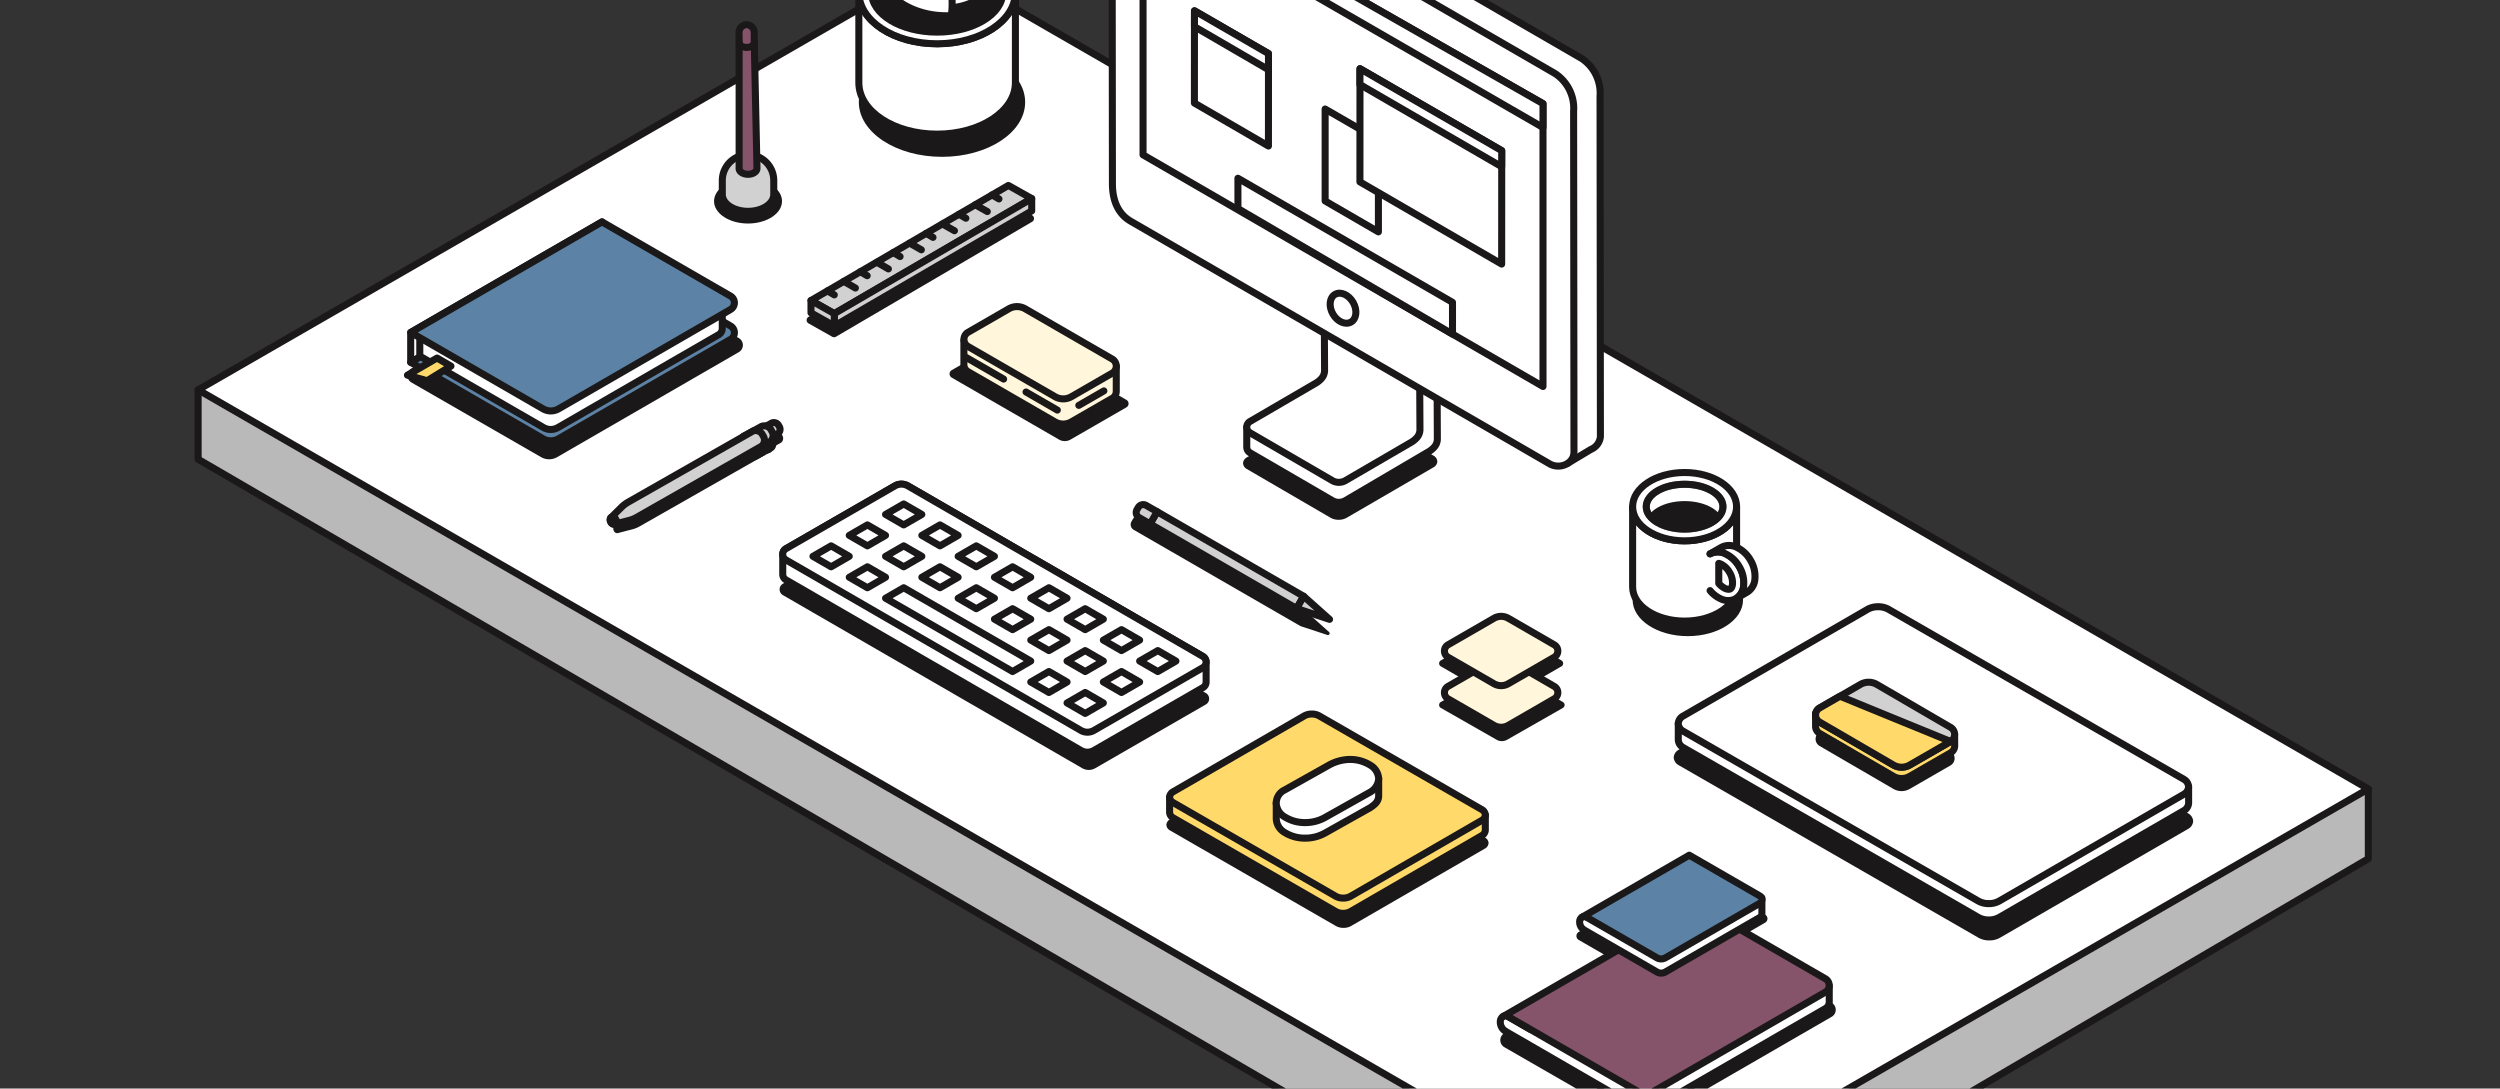 <svg xmlns="http://www.w3.org/2000/svg" xmlns:xlink="http://www.w3.org/1999/xlink" width="354.854" height="154.509" viewBox="0 0 354.854 154.509">
  <rect x="0" y="0" width="354.854" height="154.509" fill="#333333" stroke="none"/>
  <defs>
    <clipPath id="clip-path">
      <rect id="Rectangle_1702" data-name="Rectangle 1702" width="354.854" height="154.509" transform="translate(10.5 2357.289)" fill="#efefef"/>
    </clipPath>
    <clipPath id="clip-path-2">
      <ellipse id="Ellipse_168" data-name="Ellipse 168" cx="5.445" cy="3.181" rx="5.445" ry="3.181" fill="#fff" stroke="rgba(112,112,112,0)" stroke-linecap="round" stroke-linejoin="round" stroke-width="1"/>
    </clipPath>
  </defs>
  <g id="Mask_Group_123" data-name="Mask Group 123" transform="translate(-10.5 -2357.289)" clip-path="url(#clip-path)">
    <g id="Group_8723" data-name="Group 8723" transform="translate(-171.532 130.891)">
      <g id="Group_8722" data-name="Group 8722" transform="translate(210.154 2199.984)">
        <g id="Group_8721" data-name="Group 8721" transform="translate(0 0)">
          <path id="Path_10055" data-name="Path 10055" d="M-713.714,2447.378v92.751c0,1.6-1.969,2.89-4.4,2.89s-4.4-1.294-4.4-2.89v-92.751Z" transform="translate(828.164 -2413.391)" fill="#fff" stroke="#1a1818" stroke-linecap="round" stroke-linejoin="round" stroke-width="1"/>
          <path id="Path_10056" data-name="Path 10056" d="M-788.105,2672.983v9.852l-104.935,61.558-203.105-118.257v-9.851" transform="translate(1096.146 -2534.535)" fill="#b9b9b9" stroke="#1a1818" stroke-linecap="round" stroke-linejoin="round" stroke-width="1"/>
          <path id="Path_10057" data-name="Path 10057" d="M-991.211,2402.408l203.105,117.125-104.935,60.479-203.105-117.125Z" transform="translate(1096.146 -2381.137)" fill="#fff" stroke="#1a1818" stroke-linecap="round" stroke-linejoin="round" stroke-width="1"/>
          <line id="Line_418" data-name="Line 418" y2="9.85" transform="translate(203.105 198.875)" fill="#fff" stroke="#1a1818" stroke-linecap="round" stroke-linejoin="round" stroke-width="1"/>
          <path id="Path_10058" data-name="Path 10058" d="M-282.406,2765.827a1.334,1.334,0,0,1,.682,1.082,1.334,1.334,0,0,1-.682,1.083l-26.618,15.4a3.033,3.033,0,0,1-1.646.448,3.034,3.034,0,0,1-1.647-.448l-42.459-24.438a1.333,1.333,0,0,1-.682-1.082,1.335,1.335,0,0,1,.682-1.082l26.618-15.4a3.028,3.028,0,0,1,1.646-.448,3.029,3.029,0,0,1,1.646.448Z" transform="translate(564.905 -2623.942)" fill="#1a1818" stroke="rgba(112,112,112,0)" stroke-width="1"/>
          <path id="Path_10059" data-name="Path 10059" d="M-280.728,2778.5v2.318a1.305,1.305,0,0,1-.668,1.06l-26.081,15.087a2.972,2.972,0,0,1-1.613.439,2.972,2.972,0,0,1-1.613-.439l-41.793-24.054a1.309,1.309,0,0,1-.669-1.061v-2.318l9.482-5.629,62.955,14.6" transform="translate(563.261 -2640.408)" fill="#fff" stroke="#1a1818" stroke-linecap="round" stroke-linejoin="round" stroke-width="1"/>
          <path id="Path_10060" data-name="Path 10060" d="M-281.4,2749.645a1.307,1.307,0,0,1,.668,1.061,1.306,1.306,0,0,1-.668,1.06l-26.081,15.087a2.97,2.97,0,0,1-1.613.44,2.97,2.97,0,0,1-1.613-.44L-352.5,2742.8a1.307,1.307,0,0,1-.669-1.06,1.308,1.308,0,0,1,.669-1.061l26.081-15.086a2.97,2.97,0,0,1,1.613-.439,2.97,2.97,0,0,1,1.613.439Z" transform="translate(563.261 -2612.618)" fill="#fff" stroke="#1a1818" stroke-linecap="round" stroke-linejoin="round" stroke-width="1"/>
          <path id="Path_10061" data-name="Path 10061" d="M-387.974,2857.945l10.47,6.029a.655.655,0,0,1,0,1.135l-14.681,8.486a1.311,1.311,0,0,1-1.31,0l-10.47-6.029a.655.655,0,0,1,0-1.135l14.681-8.486A1.312,1.312,0,0,1-387.974,2857.945Z" transform="translate(599.931 -2707.734)" fill="#1a1818" stroke="rgba(112,112,112,0)" stroke-width="1"/>
          <path id="Path_10062" data-name="Path 10062" d="M-413.854,2885.727l18.384,10.586a1.15,1.15,0,0,1,0,1.992l-25.778,14.9a2.3,2.3,0,0,1-2.3,0l-18.384-10.586a1.151,1.151,0,0,1,0-1.992l25.778-14.9A2.3,2.3,0,0,1-413.854,2885.727Z" transform="translate(627.34 -2727.565)" fill="#1a1818" stroke="rgba(112,112,112,0)" stroke-width="1"/>
          <path id="Path_10063" data-name="Path 10063" d="M-438.2,2921.667l-1.647-.951-1.647-.951a.562.562,0,0,0-.329-.057.826.826,0,0,0-.308.108.826.826,0,0,0-.383.652,1.539,1.539,0,0,0,.215.917,1.407,1.407,0,0,0,.378.417,4.093,4.093,0,0,0,.428.272l.1.058-.1-.058,1.647.951,1.647.951h0l6.465,3.743,8.756,5.065a2.2,2.2,0,0,0,1.1.3,2.2,2.2,0,0,0,1.1-.3l12.2-7.05,12.2-7.05a1.091,1.091,0,0,0,.551-.955v-2.269Z" transform="translate(627.351 -2749.112)" fill="#fff" stroke="#1a1818" stroke-linecap="round" stroke-linejoin="round" stroke-width="1"/>
          <path id="Path_10064" data-name="Path 10064" d="M-440.375,2890.554l18.382,10.611a2.205,2.205,0,0,0,2.2,0l24.4-14.1a1.1,1.1,0,0,0,0-1.908l-18.239-10.529-27.515,15.9a.819.819,0,0,1,.308-.108.566.566,0,0,1,.329.057Z" transform="translate(626.361 -2719.825)" fill="#85536a" stroke="#1a1818" stroke-linecap="round" stroke-linejoin="round" stroke-width="1"/>
          <path id="Path_10065" data-name="Path 10065" d="M-401.79,2874.012a.485.485,0,0,0-.286-.05.71.71,0,0,0-.267.094.715.715,0,0,0-.333.566,1.335,1.335,0,0,0,.186.8,1.249,1.249,0,0,0,.328.363,3.541,3.541,0,0,0,.372.235l.088.051-.088-.051,1.43.825,1.43.825,2.874,1.652,4.344,2.51a1.21,1.21,0,0,0,.6.162,1.21,1.21,0,0,0,.6-.162l6.7-3.869,6.7-3.869a.6.6,0,0,0,.3-.524v-2.244Z" transform="translate(598.776 -2717.454)" fill="#fff" stroke="#1a1818" stroke-linecap="round" stroke-linejoin="round" stroke-width="1"/>
          <path id="Path_10066" data-name="Path 10066" d="M-390.854,2864.437a1.21,1.21,0,0,0,1.21,0l13.391-7.739a.6.6,0,0,0,0-1.047l-10.01-5.778-15.221,8.8a.7.7,0,0,1,.268-.094.493.493,0,0,1,.286.05Z" transform="translate(597.916 -2702.071)" fill="#5c82a5" stroke="#1a1818" stroke-linecap="round" stroke-linejoin="round" stroke-width="1"/>
          <path id="Path_10067" data-name="Path 10067" d="M-883.533,3001.434" transform="translate(943.654 -2810.775)" fill="#fff" stroke="#1a1818" stroke-linecap="round" stroke-linejoin="round" stroke-width="1"/>
          <g id="Group_8653" data-name="Group 8653" transform="translate(82.537 0)">
            <g id="Group_8642" data-name="Group 8642" transform="translate(0 95.133)">
              <path id="Path_10068" data-name="Path 10068" d="M-786.234,2680.988l42.478,24.561a.935.935,0,0,1,0,1.619l-15.692,9.044a1.87,1.87,0,0,1-1.869,0l-42.478-24.562a.934.934,0,0,1,0-1.618l15.692-9.045A1.87,1.87,0,0,1-786.234,2680.988Z" transform="translate(804.261 -2675.896)" fill="#1a1818" stroke="rgba(112,112,112,0)" stroke-width="1"/>
              <path id="Path_10069" data-name="Path 10069" d="M-802.679,2676.408a.912.912,0,0,0,.46.8l41.865,24.207a1.84,1.84,0,0,0,.921.247,1.841,1.841,0,0,0,.921-.247l15.465-8.914a.912.912,0,0,0,.46-.8v-2.835a.913.913,0,0,0-.46-.8l-20.933-12.1-20.933-12.1a1.848,1.848,0,0,0-.921-.247,1.844,1.844,0,0,0-.921.247l-7.732,4.457-7.733,4.457a.912.912,0,0,0-.46.8Z" transform="translate(803.126 -2663.615)" fill="#fff" stroke="#1a1818" stroke-linecap="round" stroke-linejoin="round" stroke-width="1"/>
              <path id="Path_10070" data-name="Path 10070" d="M-784.938,2663.863l41.865,24.206a.921.921,0,0,1,0,1.594l-15.465,8.915a1.843,1.843,0,0,1-1.842,0l-41.865-24.207a.921.921,0,0,1,0-1.594l15.465-8.915A1.841,1.841,0,0,1-784.938,2663.863Z" transform="translate(803.146 -2663.615)" fill="#fff" stroke="#1a1818" stroke-linecap="round" stroke-linejoin="round" stroke-width="1"/>
              <g id="Group_8641" data-name="Group 8641" transform="translate(4.731 2.816)">
                <g id="Group_8620" data-name="Group 8620" transform="translate(46.372 20.811)">
                  <path id="Path_10071" data-name="Path 10071" d="M-623.539,2748.655l2.576,1.488,2.576-1.488v0l-2.576-1.488-2.576,1.488Z" transform="translate(623.539 -2747.169)" fill="#fff" stroke="#1a1818" stroke-linecap="round" stroke-linejoin="round" stroke-width="1"/>
                </g>
                <g id="Group_8621" data-name="Group 8621" transform="translate(41.22 23.784)">
                  <path id="Path_10072" data-name="Path 10072" d="M-641.76,2759.168l2.576,1.488,2.576-1.488v0l-2.576-1.488-2.576,1.488Z" transform="translate(641.76 -2757.682)" fill="#fff" stroke="#1a1818" stroke-linecap="round" stroke-linejoin="round" stroke-width="1"/>
                </g>
                <g id="Group_8622" data-name="Group 8622" transform="translate(36.067 26.756)">
                  <path id="Path_10073" data-name="Path 10073" d="M-659.981,2769.682l2.576,1.488,2.576-1.488v0l-2.576-1.488-2.576,1.488Z" transform="translate(659.981 -2768.196)" fill="#fff" stroke="#1a1818" stroke-linecap="round" stroke-linejoin="round" stroke-width="1"/>
                </g>
                <g id="Group_8623" data-name="Group 8623" transform="translate(41.22 17.838)">
                  <path id="Path_10074" data-name="Path 10074" d="M-641.76,2738.141l2.576,1.487,2.576-1.487v0l-2.576-1.488-2.576,1.488Z" transform="translate(641.76 -2736.655)" fill="#fff" stroke="#1a1818" stroke-linecap="round" stroke-linejoin="round" stroke-width="1"/>
                </g>
                <g id="Group_8624" data-name="Group 8624" transform="translate(36.067 20.811)">
                  <path id="Path_10075" data-name="Path 10075" d="M-659.981,2748.655l2.576,1.488,2.576-1.488v0l-2.576-1.488-2.576,1.488Z" transform="translate(659.981 -2747.169)" fill="#fff" stroke="#1a1818" stroke-linecap="round" stroke-linejoin="round" stroke-width="1"/>
                </g>
                <g id="Group_8625" data-name="Group 8625" transform="translate(30.915 23.784)">
                  <path id="Path_10076" data-name="Path 10076" d="M-678.2,2759.168l2.576,1.488,2.576-1.488v0l-2.576-1.488-2.576,1.488Z" transform="translate(678.202 -2757.682)" fill="#fff" stroke="#1a1818" stroke-linecap="round" stroke-linejoin="round" stroke-width="1"/>
                </g>
                <g id="Group_8626" data-name="Group 8626" transform="translate(36.067 14.865)">
                  <path id="Path_10077" data-name="Path 10077" d="M-659.981,2727.628l2.576,1.488,2.576-1.488v0l-2.576-1.487-2.576,1.487Z" transform="translate(659.981 -2726.142)" fill="#fff" stroke="#1a1818" stroke-linecap="round" stroke-linejoin="round" stroke-width="1"/>
                </g>
                <g id="Group_8627" data-name="Group 8627" transform="translate(30.915 17.838)">
                  <path id="Path_10078" data-name="Path 10078" d="M-678.2,2738.141l2.576,1.487,2.576-1.487v0l-2.576-1.488-2.576,1.488Z" transform="translate(678.202 -2736.655)" fill="#fff" stroke="#1a1818" stroke-linecap="round" stroke-linejoin="round" stroke-width="1"/>
                </g>
                <g id="Group_8628" data-name="Group 8628" transform="translate(30.915 11.892)">
                  <path id="Path_10079" data-name="Path 10079" d="M-678.2,2717.115l2.576,1.487,2.576-1.487h0l-2.576-1.488-2.576,1.488Z" transform="translate(678.202 -2715.629)" fill="#fff" stroke="#1a1818" stroke-linecap="round" stroke-linejoin="round" stroke-width="1"/>
                </g>
                <g id="Group_8629" data-name="Group 8629" transform="translate(25.762 14.865)">
                  <path id="Path_10080" data-name="Path 10080" d="M-696.423,2727.628l2.576,1.488,2.576-1.488v0l-2.576-1.487-2.576,1.487Z" transform="translate(696.423 -2726.142)" fill="#fff" stroke="#1a1818" stroke-linecap="round" stroke-linejoin="round" stroke-width="1"/>
                </g>
                <g id="Group_8630" data-name="Group 8630" transform="translate(25.762 8.919)">
                  <path id="Path_10081" data-name="Path 10081" d="M-696.423,2706.6l2.576,1.488,2.576-1.488v0l-2.576-1.488-2.576,1.488Z" transform="translate(696.423 -2705.116)" fill="#fff" stroke="#1a1818" stroke-linecap="round" stroke-linejoin="round" stroke-width="1"/>
                </g>
                <g id="Group_8631" data-name="Group 8631" transform="translate(20.61 11.892)">
                  <path id="Path_10082" data-name="Path 10082" d="M-714.644,2717.115l2.576,1.487,2.576-1.487h0l-2.576-1.488-2.576,1.488Z" transform="translate(714.644 -2715.629)" fill="#fff" stroke="#1a1818" stroke-linecap="round" stroke-linejoin="round" stroke-width="1"/>
                </g>
                <g id="Group_8632" data-name="Group 8632" transform="translate(20.61 5.946)">
                  <path id="Path_10083" data-name="Path 10083" d="M-714.644,2696.088l2.576,1.487,2.576-1.487v0l-2.576-1.487-2.576,1.487Z" transform="translate(714.644 -2694.603)" fill="#fff" stroke="#1a1818" stroke-linecap="round" stroke-linejoin="round" stroke-width="1"/>
                </g>
                <g id="Group_8633" data-name="Group 8633" transform="translate(15.457 8.919)">
                  <path id="Path_10084" data-name="Path 10084" d="M-732.866,2706.6l2.576,1.488,2.576-1.488v0l-2.576-1.488-2.576,1.488Z" transform="translate(732.866 -2705.116)" fill="#fff" stroke="#1a1818" stroke-linecap="round" stroke-linejoin="round" stroke-width="1"/>
                </g>
                <g id="Group_8634" data-name="Group 8634" transform="translate(15.457 2.973)">
                  <path id="Path_10085" data-name="Path 10085" d="M-732.866,2685.574l2.576,1.488,2.576-1.488v0l-2.576-1.487-2.576,1.487Z" transform="translate(732.866 -2684.089)" fill="#fff" stroke="#1a1818" stroke-linecap="round" stroke-linejoin="round" stroke-width="1"/>
                </g>
                <g id="Group_8635" data-name="Group 8635" transform="translate(10.305 5.946)">
                  <path id="Path_10086" data-name="Path 10086" d="M-751.087,2696.088l2.576,1.487,2.576-1.487v0l-2.576-1.487-2.576,1.487Z" transform="translate(751.087 -2694.603)" fill="#fff" stroke="#1a1818" stroke-linecap="round" stroke-linejoin="round" stroke-width="1"/>
                </g>
                <g id="Group_8636" data-name="Group 8636" transform="translate(5.152 8.919)">
                  <path id="Path_10087" data-name="Path 10087" d="M-769.308,2706.6l2.576,1.488,2.576-1.488v0l-2.576-1.488-2.576,1.488Z" transform="translate(769.308 -2705.116)" fill="#fff" stroke="#1a1818" stroke-linecap="round" stroke-linejoin="round" stroke-width="1"/>
                </g>
                <g id="Group_8637" data-name="Group 8637" transform="translate(10.305)">
                  <path id="Path_10088" data-name="Path 10088" d="M-751.087,2675.06l2.576,1.487,2.576-1.487v0l-2.576-1.487-2.576,1.487Z" transform="translate(751.087 -2673.575)" fill="#fff" stroke="#1a1818" stroke-linecap="round" stroke-linejoin="round" stroke-width="1"/>
                </g>
                <g id="Group_8638" data-name="Group 8638" transform="translate(5.152 2.973)">
                  <path id="Path_10089" data-name="Path 10089" d="M-769.308,2685.574l2.576,1.488,2.576-1.488v0l-2.576-1.487-2.576,1.487Z" transform="translate(769.308 -2684.089)" fill="#fff" stroke="#1a1818" stroke-linecap="round" stroke-linejoin="round" stroke-width="1"/>
                </g>
                <g id="Group_8639" data-name="Group 8639" transform="translate(0 5.946)">
                  <path id="Path_10090" data-name="Path 10090" d="M-787.529,2696.088l2.576,1.487,2.576-1.487v0l-2.576-1.487-2.576,1.487Z" transform="translate(787.529 -2694.603)" fill="#fff" stroke="#1a1818" stroke-linecap="round" stroke-linejoin="round" stroke-width="1"/>
                </g>
                <g id="Group_8640" data-name="Group 8640" transform="translate(10.307 11.891)">
                  <path id="Path_10091" data-name="Path 10091" d="M-735.625,2726.031l2.576,1.487,2.576-1.487h0l-18.032-10.407-2.576,1.488Z" transform="translate(751.081 -2715.625)" fill="#fff" stroke="#1a1818" stroke-linecap="round" stroke-linejoin="round" stroke-width="1"/>
                </g>
              </g>
            </g>
            <g id="Group_8649" data-name="Group 8649" transform="translate(47.188)">
              <g id="Group_8644" data-name="Group 8644" transform="translate(18.594 68.668)">
                <path id="Path_10092" data-name="Path 10092" d="M-544.565,2631.068a1,1,0,0,1,.51.808,1,1,0,0,1-.51.809l-12.269,7.131a2.26,2.26,0,0,1-1.23.335,2.262,2.262,0,0,1-1.23-.335l-11.831-6.887a1,1,0,0,1-.509-.808,1,1,0,0,1,.509-.808l12.269-7.131a2.264,2.264,0,0,1,1.23-.335,2.263,2.263,0,0,1,1.23.335Z" transform="translate(571.633 -2608.627)" fill="#1a1818" stroke="rgba(112,112,112,0)" stroke-width="1"/>
                <g id="Group_8643" data-name="Group 8643" transform="translate(0.526)">
                  <path id="Path_10093" data-name="Path 10093" d="M-551.079,2589.688l8.305,2.948.053,11.572a1.727,1.727,0,0,1-.446,1.133,3.432,3.432,0,0,1-.985.76l-11.618,6.828a1.858,1.858,0,0,1-.93.249,1.853,1.853,0,0,1-.929-.25l-11.679-6.788a.921.921,0,0,1-.464-.805V2602.5l15.516-3.046Z" transform="translate(569.773 -2584.128)" fill="#fff" stroke="#1a1818" stroke-linecap="round" stroke-linejoin="round" stroke-width="1"/>
                  <path id="Path_10094" data-name="Path 10094" d="M-558.781,2570.025l.027,5.172.026,5.173a1.725,1.725,0,0,1-.446,1.133,3.425,3.425,0,0,1-.985.76l-4.575,2.665-4.574,2.665h0a.922.922,0,0,0-.464.805.92.92,0,0,0,.464.8l5.839,3.395,5.84,3.394a1.856,1.856,0,0,0,.929.25,1.861,1.861,0,0,0,.93-.249l4.574-2.665,4.575-2.665a3.43,3.43,0,0,0,.985-.76,1.725,1.725,0,0,0,.446-1.133l-.026-5.477-.026-5.477-6.769-3.895Z" transform="translate(569.773 -2570.025)" fill="#fff" stroke="#1a1818" stroke-linecap="round" stroke-linejoin="round" stroke-width="1"/>
                </g>
              </g>
              <path id="Path_10095" data-name="Path 10095" d="M-565.061,2390.52l-56.769-32.37v39.637Z" transform="translate(626.229 -2349.394)" fill="#fff" stroke="#1a1818" stroke-linecap="round" stroke-linejoin="round" stroke-width="1"/>
              <g id="Group_8646" data-name="Group 8646">
                <path id="Path_10096" data-name="Path 10096" d="M-633.021,2329.619l3.532-2.039h0a2.319,2.319,0,0,1,2.456-.078l59.437,34.4a5.908,5.908,0,0,1,2.607,5.336l.051,48.355a2.208,2.208,0,0,1-1.366,1.806l-3.237,1.943" transform="translate(634.256 -2327.187)" fill="#fff" stroke="#1a1818" stroke-linecap="round" stroke-linejoin="round" stroke-width="1"/>
                <g id="Group_8645" data-name="Group 8645" transform="translate(0 2.164)">
                  <path id="Path_10097" data-name="Path 10097" d="M-637.335,2385.165l-.052-48.32c0-1.607,2.041-2.524,3.471-1.7l59.437,34.4a5.886,5.886,0,0,1,2.607,5.336l.05,48.355c0,1.688-2.034,2.516-3.46,1.69l-59.447-34.429C-636.6,2389.417-637.335,2387.447-637.335,2385.165Z" transform="translate(637.387 -2334.839)" fill="#fff" stroke="#1a1818" stroke-linecap="round" stroke-linejoin="round" stroke-width="1"/>
                  <path id="Path_10098" data-name="Path 10098" d="M-565.061,2390.52l-56.769-32.37v39.637l56.769,32.88Z" transform="translate(626.229 -2351.558)" fill="#fff" stroke="#1a1818" stroke-linecap="round" stroke-linejoin="round" stroke-width="1"/>
                </g>
                <ellipse id="Ellipse_163" data-name="Ellipse 163" cx="1.656" cy="2.268" rx="1.656" ry="2.268" transform="translate(30.215 69.027) rotate(-30)" fill="#fff" stroke="#1a1818" stroke-linecap="round" stroke-linejoin="round" stroke-width="1"/>
              </g>
              <path id="Path_10099" data-name="Path 10099" d="M-565.061,2390.52l-56.769-32.37v2.979l56.769,32.776Z" transform="translate(626.229 -2349.394)" fill="#fff" stroke="#1a1818" stroke-linecap="round" stroke-linejoin="round" stroke-width="1"/>
              <g id="Group_8647" data-name="Group 8647" transform="translate(17.866 51.717)">
                <path id="Path_10100" data-name="Path 10100" d="M-543.748,2527.692l-30.458-17.614v4.3l30.458,17.82Z" transform="translate(574.206 -2510.079)" fill="#fff" stroke="#1a1818" stroke-linecap="round" stroke-linejoin="round" stroke-width="1"/>
              </g>
              <g id="Group_8648" data-name="Group 8648" transform="translate(11.69 27.949)">
                <path id="Path_10101" data-name="Path 10101" d="M-522.866,2492.756l-7.562-4.384,0-13.052,7.562,4.372Z" transform="translate(548.983 -2461.38)" fill="#fff" stroke="#1a1818" stroke-linecap="round" stroke-linejoin="round" stroke-width="1"/>
                <path id="Path_10102" data-name="Path 10102" d="M-492.846,2482.807l-20.119-11.665.009-16.07,20.119,11.634Z" transform="translate(536.458 -2446.858)" fill="#fff" stroke="#1a1818" stroke-linecap="round" stroke-linejoin="round" stroke-width="1"/>
                <path id="Path_10103" data-name="Path 10103" d="M-492.846,2468.985l-20.119-11.664.009-2.248,20.119,11.634Z" transform="translate(536.458 -2446.858)" fill="#fff" stroke="#1a1818" stroke-linecap="round" stroke-linejoin="round" stroke-width="1"/>
                <path id="Path_10104" data-name="Path 10104" d="M-585.54,2445.225l-10.508-6.1.007-13.1,10.508,6.071Z" transform="translate(596.047 -2426.031)" fill="#fff" stroke="#1a1818" stroke-linecap="round" stroke-linejoin="round" stroke-width="1"/>
                <path id="Path_10105" data-name="Path 10105" d="M-585.537,2434.378l-10.5-6.105.009-2.249,10.5,6.075Z" transform="translate(596.043 -2426.024)" fill="#fff" stroke="#1a1818" stroke-linecap="round" stroke-linejoin="round" stroke-width="1"/>
              </g>
            </g>
            <g id="Group_8652" data-name="Group 8652" transform="translate(54.897 127.77)">
              <path id="Path_10106" data-name="Path 10106" d="M-564.875,2805.918a.948.948,0,0,1,.485.77.95.95,0,0,1-.485.77l-18.937,10.954a2.156,2.156,0,0,1-1.171.319,2.155,2.155,0,0,1-1.171-.319l-23.484-13.53a.949.949,0,0,1-.485-.77.947.947,0,0,1,.485-.769l18.937-10.955a2.156,2.156,0,0,1,1.171-.319,2.157,2.157,0,0,1,1.171.319Z" transform="translate(610.124 -2788.383)" fill="#1a1818" stroke="rgba(112,112,112,0)" stroke-width="1"/>
              <g id="Group_8650" data-name="Group 8650" transform="translate(0.461)">
                <path id="Path_10107" data-name="Path 10107" d="M-563.682,2813.128v2.158a.93.93,0,0,1-.475.755l-18.555,10.733a2.117,2.117,0,0,1-1.148.313,2.119,2.119,0,0,1-1.148-.313l-23.01-13.257a.931.931,0,0,1-.476-.755V2810.6l6.746-4,38.065,6.53" transform="translate(608.493 -2798.804)" fill="#ffd96a" stroke="#1a1818" stroke-linecap="round" stroke-linejoin="round" stroke-width="1"/>
                <path id="Path_10108" data-name="Path 10108" d="M-564.157,2792.6a.929.929,0,0,1,.475.754.928.928,0,0,1-.475.754l-18.555,10.733a2.115,2.115,0,0,1-1.148.313,2.117,2.117,0,0,1-1.148-.313l-23.01-13.258a.929.929,0,0,1-.476-.754.928.928,0,0,1,.476-.754l18.555-10.733a2.106,2.106,0,0,1,1.147-.313,2.107,2.107,0,0,1,1.148.313Z" transform="translate(608.493 -2779.033)" fill="#ffd96a" stroke="#1a1818" stroke-linecap="round" stroke-linejoin="round" stroke-width="1"/>
              </g>
              <g id="Group_8651" data-name="Group 8651" transform="translate(15.598 6.445)">
                <path id="Path_10109" data-name="Path 10109" d="M-540.425,2811.427v2.439c0,.75-.463,1.2-1.21,1.692l-6.275,3.524a5.746,5.746,0,0,1-2.921.795,5.38,5.38,0,0,1-2.921-.795,2.367,2.367,0,0,1-1.21-1.92v-2.333Z" transform="translate(554.962 -2808.711)" fill="#fff" stroke="#1a1818" stroke-linecap="round" stroke-linejoin="round" stroke-width="1"/>
                <path id="Path_10110" data-name="Path 10110" d="M-553.752,2806.143a2.071,2.071,0,0,0-1.21,1.92,2.366,2.366,0,0,0,1.21,1.92,5.374,5.374,0,0,0,2.921.8,5.739,5.739,0,0,0,2.921-.8l6.275-3.523a2.368,2.368,0,0,0,1.21-1.92,2.367,2.367,0,0,0-1.21-1.92,5.381,5.381,0,0,0-2.921-.8,6.319,6.319,0,0,0-2.921.8Z" transform="translate(554.962 -2801.824)" fill="#fff" stroke="#1a1818" stroke-linecap="round" stroke-linejoin="round" stroke-width="1"/>
              </g>
            </g>
          </g>
          <g id="Group_8658" data-name="Group 8658" transform="translate(203.615 93.483)">
            <ellipse id="Ellipse_164" data-name="Ellipse 164" cx="7.837" cy="5.151" rx="7.837" ry="5.151" transform="translate(0 12.925)" fill="#1a1818" stroke="rgba(112,112,112,0)" stroke-width="1"/>
            <path id="Path_10111" data-name="Path 10111" d="M-361.325,2674.931c0,2.679-3.3,4.849-7.378,4.849s-7.378-2.171-7.378-4.849v11.392c0,2.678,3.3,4.85,7.378,4.85s7.378-2.171,7.378-4.85Z" transform="translate(376.082 -2670.081)" fill="#fff" stroke="#1a1818" stroke-linecap="round" stroke-linejoin="round" stroke-width="1"/>
            <ellipse id="Ellipse_165" data-name="Ellipse 165" cx="7.378" cy="4.85" rx="7.378" ry="4.85" transform="translate(0 0)" fill="#fff" stroke="#1a1818" stroke-linecap="round" stroke-linejoin="round" stroke-width="1"/>
            <g id="Group_8655" data-name="Group 8655" transform="translate(1.933 1.669)">
              <ellipse id="Ellipse_166" data-name="Ellipse 166" cx="5.445" cy="3.181" rx="5.445" ry="3.181" fill="#fff" stroke="#707070" stroke-width="1"/>
              <g id="Group_8654" data-name="Group 8654" clip-path="url(#clip-path-2)">
                <ellipse id="Ellipse_167" data-name="Ellipse 167" cx="5.445" cy="3.181" rx="5.445" ry="3.181" transform="translate(0 2.387)" fill="#1a1818" stroke="rgba(112,112,112,0)" stroke-width="1"/>
              </g>
              <ellipse id="Ellipse_169" data-name="Ellipse 169" cx="5.445" cy="3.181" rx="5.445" ry="3.181" fill="none" stroke="#1a1818" stroke-linecap="round" stroke-linejoin="round" stroke-width="1"/>
            </g>
            <path id="Path_10112" data-name="Path 10112" d="M-337.206,2697.92a2.378,2.378,0,0,1,2.179-.016,4.427,4.427,0,0,1,1.978,1.855,4.429,4.429,0,0,1,.618,2.641,2.381,2.381,0,0,1-1.1,1.879,2.381,2.381,0,0,1-2.179.017,4.171,4.171,0,0,1-1.492-1.157" transform="translate(348.199 -2686.375)" fill="#fff" stroke="#1a1818" stroke-linecap="round" stroke-linejoin="round" stroke-width="1"/>
            <g id="Group_8656" data-name="Group 8656" transform="translate(12.226 12.898)">
              <path id="Path_10113" data-name="Path 10113" d="M-332.847,2703.392a1.527,1.527,0,0,1,.3.1,2.85,2.85,0,0,1,1.238,1.191,2.849,2.849,0,0,1,.413,1.667c-.017.154-.081.528-.311.661a.485.485,0,0,1-.243.058,1.292,1.292,0,0,1-.486-.119,2.592,2.592,0,0,1-.908-.716Z" transform="translate(332.847 -2703.392)" fill="#fff" stroke="#1a1818" stroke-linecap="round" stroke-linejoin="round" stroke-width="1"/>
            </g>
            <g id="Group_8657" data-name="Group 8657" transform="translate(10.993 10.357)">
              <path id="Path_10114" data-name="Path 10114" d="M-333.535,2701.954a2.38,2.38,0,0,0,1.1-1.879,4.43,4.43,0,0,0-.618-2.641,4.431,4.431,0,0,0-1.978-1.855,2.38,2.38,0,0,0-2.179.016l1.593-.917a2.379,2.379,0,0,1,2.179-.017,4.43,4.43,0,0,1,1.978,1.856,4.429,4.429,0,0,1,.618,2.64,2.379,2.379,0,0,1-1.1,1.879l-.076.042Z" transform="translate(337.206 -2694.407)" fill="#fff" stroke="#1a1818" stroke-linecap="round" stroke-linejoin="round" stroke-width="1"/>
            </g>
          </g>
          <g id="Group_8659" data-name="Group 8659" transform="translate(176.15 113.899)">
            <path id="Path_10115" data-name="Path 10115" d="M-472.964,2740.4l7.824,4.517a1.467,1.467,0,0,0,1.467,0l7.824-4.517a.489.489,0,0,0,0-.847l-8.558-4.941-8.557,4.941A.489.489,0,0,0-472.964,2740.4Z" transform="translate(473.209 -2733.299)" fill="#1a1818" stroke="rgba(112,112,112,0)" stroke-width="1"/>
            <path id="Path_10116" data-name="Path 10116" d="M-472.962,2761.279l7.916,4.517a1.5,1.5,0,0,0,1.484,0l7.916-4.517a.486.486,0,0,0,0-.847l-8.658-4.941-8.659,4.941A.486.486,0,0,0-472.962,2761.279Z" transform="translate(473.209 -2748.277)" fill="#1a1818" stroke="rgba(112,112,112,0)" stroke-width="1"/>
            <path id="Path_10117" data-name="Path 10117" d="M-470.031,2756.663l6.52,3.764a2.033,2.033,0,0,0,2.036,0l6.52-3.764a1.018,1.018,0,0,0,0-1.764l-6.52-3.764a2.035,2.035,0,0,0-2.036,0l-6.52,3.764A1.018,1.018,0,0,0-470.031,2756.663Z" transform="translate(471.295 -2744.957)" fill="#fff6db" stroke="#1a1818" stroke-linecap="round" stroke-linejoin="round" stroke-width="1"/>
            <path id="Path_10118" data-name="Path 10118" d="M-470.031,2735.78l6.52,3.764a2.035,2.035,0,0,0,2.036,0l6.52-3.764a1.018,1.018,0,0,0,0-1.763l-6.52-3.765a2.037,2.037,0,0,0-2.036,0l-6.52,3.765A1.018,1.018,0,0,0-470.031,2735.78Z" transform="translate(471.295 -2729.979)" fill="#fff6db" stroke="#1a1818" stroke-linecap="round" stroke-linejoin="round" stroke-width="1"/>
          </g>
          <g id="Group_8661" data-name="Group 8661" transform="translate(29.71 57.909)">
            <g id="Group_8660" data-name="Group 8660" transform="translate(0)">
              <path id="Path_10119" data-name="Path 10119" d="M-962.424,2552.083l18.384,10.586a1.151,1.151,0,0,1,0,1.993l-25.778,14.9a2.3,2.3,0,0,1-2.3,0l-18.384-10.587a1.15,1.15,0,0,1,0-1.992l25.778-14.9A2.3,2.3,0,0,1-962.424,2552.083Z" transform="translate(991.078 -2546.175)" fill="#1a1818" stroke="rgba(112,112,112,0)" stroke-width="1"/>
              <path id="Path_10120" data-name="Path 10120" d="M-989.44,2547.667v4.241l27.155-15.691v-4.241Z" transform="translate(989.903 -2531.975)" fill="#fff" stroke="#1a1818" stroke-linecap="round" stroke-linejoin="round" stroke-width="1"/>
              <path id="Path_10121" data-name="Path 10121" d="M-968.446,2573.513l24.4-14.1a1.1,1.1,0,0,0,0-1.908l-18.239-10.529-27.155,15.691,18.79,10.846A2.2,2.2,0,0,0-968.446,2573.513Z" transform="translate(989.903 -2542.734)" fill="#5c82a5" stroke="#1a1818" stroke-linecap="round" stroke-linejoin="round" stroke-width="1"/>
              <path id="Path_10122" data-name="Path 10122" d="M-941.937,2574.111a1.019,1.019,0,0,1-.515.891l-22.8,13.176a2.058,2.058,0,0,1-1.03.276,2.058,2.058,0,0,1-1.03-.276l-17.557-10.135v3.208l17.557,10.135a2.059,2.059,0,0,0,1.03.275,2.058,2.058,0,0,0,1.03-.276l22.8-13.175a1.02,1.02,0,0,0,.515-.892Z" transform="translate(986.624 -2562.197)" fill="#fff" stroke="#1a1818" stroke-linecap="round" stroke-linejoin="round" stroke-width="1"/>
              <path id="Path_10123" data-name="Path 10123" d="M-968.446,2558.513l24.4-14.1a1.1,1.1,0,0,0,0-1.908l-18.239-10.528-27.155,15.691,18.79,10.846A2.2,2.2,0,0,0-968.446,2558.513Z" transform="translate(989.903 -2531.976)" fill="#5c82a5" stroke="#1a1818" stroke-linecap="round" stroke-linejoin="round" stroke-width="1"/>
              <path id="Path_10124" data-name="Path 10124" d="M-991.078,2602.754l4.2-2.43,1.979,1.143-3.378,2.073Z" transform="translate(991.078 -2580.997)" fill="#ffd96a" stroke="#1a1818" stroke-linecap="round" stroke-linejoin="round" stroke-width="1"/>
            </g>
          </g>
          <g id="Group_8664" data-name="Group 8664" transform="translate(106.662 69.933)">
            <path id="Path_10125" data-name="Path 10125" d="M-693.846,2599.52l-7.93,4.573a1.636,1.636,0,0,1-1.636,0l-15.227-8.791a.614.614,0,0,1,0-1.063l7.93-4.573a1.637,1.637,0,0,1,1.636,0l15.227,8.791A.614.614,0,0,1-693.846,2599.52Z" transform="translate(718.946 -2585.219)" fill="#1a1818" stroke="rgba(112,112,112,0)" stroke-width="1"/>
            <g id="Group_8662" data-name="Group 8662" transform="translate(2.043 4.803)">
              <path id="Path_10126" data-name="Path 10126" d="M-690.106,2595.122v3.578a1.148,1.148,0,0,1-.58,1l-2.9,1.67-2.9,1.669a2.323,2.323,0,0,1-1.159.31,2.327,2.327,0,0,1-1.159-.311l-6.174-3.565-6.174-3.565a1.148,1.148,0,0,1-.58-1v-3.429Z" transform="translate(711.723 -2591.479)" fill="#fff6db" stroke="#1a1818" stroke-linecap="round" stroke-linejoin="round" stroke-width="1"/>
            </g>
            <g id="Group_8663" data-name="Group 8663" transform="translate(2.042)">
              <path id="Path_10127" data-name="Path 10127" d="M-690.686,2583.945l-5.79,3.338a2.321,2.321,0,0,1-2.319,0l-12.349-7.13a1.159,1.159,0,0,1,0-2.008l5.79-3.339a2.319,2.319,0,0,1,2.318,0l12.349,7.129A1.16,1.16,0,0,1-690.686,2583.945Z" transform="translate(711.724 -2574.495)" fill="#fff6db" stroke="#1a1818" stroke-linecap="round" stroke-linejoin="round" stroke-width="1"/>
            </g>
            <line id="Line_419" data-name="Line 419" y1="2.052" x2="3.559" transform="translate(18.344 11.966)" fill="#fff" stroke="#1a1818" stroke-linecap="round" stroke-linejoin="round" stroke-width="1"/>
            <line id="Line_420" data-name="Line 420" x2="4.445" y2="2.566" transform="translate(10.852 12.123)" fill="#fff" stroke="#1a1818" stroke-linecap="round" stroke-linejoin="round" stroke-width="1"/>
            <path id="Path_10128" data-name="Path 10128" d="M-680.568,2617.368" transform="translate(691.42 -2605.245)" fill="#fff" stroke="#1a1818" stroke-linecap="round" stroke-linejoin="round" stroke-width="1"/>
            <path id="Path_10129" data-name="Path 10129" d="M-691.813,2610.876" transform="translate(699.486 -2600.588)" fill="#fff" stroke="#1a1818" stroke-linecap="round" stroke-linejoin="round" stroke-width="1"/>
            <line id="Line_421" data-name="Line 421" x2="5.302" y2="3.061" transform="translate(2.371 7.227)" fill="#fff" stroke="#1a1818" stroke-linecap="round" stroke-linejoin="round" stroke-width="1"/>
          </g>
          <g id="Group_8668" data-name="Group 8668" transform="translate(229.585 123.251)">
            <g id="Group_8665" data-name="Group 8665" transform="translate(0 3.396)">
              <path id="Path_10130" data-name="Path 10130" d="M-265.088,2783.471l-5.79,3.339a2.318,2.318,0,0,1-2.318,0l-10.466-6.09a1.159,1.159,0,0,1,0-2.009l5.79-3.339a2.319,2.319,0,0,1,2.318,0l10.466,6.09A1.16,1.16,0,0,1-265.088,2783.471Z" transform="translate(284.243 -2775.061)" fill="#1a1818" stroke="rgba(112,112,112,0)" stroke-width="1"/>
            </g>
            <g id="Group_8666" data-name="Group 8666" transform="translate(0 4.425)">
              <path id="Path_10131" data-name="Path 10131" d="M-264.508,2781.682l-19.735-2.98v1.834a1.15,1.15,0,0,0,.58,1.005l5.233,3.045,5.233,3.045a2.323,2.323,0,0,0,1.159.311,2.324,2.324,0,0,0,1.159-.31l2.9-1.67,2.9-1.669a1.15,1.15,0,0,0,.581-1Z" transform="translate(284.243 -2778.701)" fill="#ffd96a" stroke="#1a1818" stroke-linecap="round" stroke-linejoin="round" stroke-width="1"/>
            </g>
            <g id="Group_8667" data-name="Group 8667" transform="translate(0)">
              <path id="Path_10132" data-name="Path 10132" d="M-265.088,2771.461l-5.79,3.339a2.321,2.321,0,0,1-2.318,0l-10.466-6.091a1.16,1.16,0,0,1,0-2.01l5.79-3.338a2.319,2.319,0,0,1,2.318,0l10.466,6.091A1.16,1.16,0,0,1-265.088,2771.461Z" transform="translate(284.243 -2763.051)" fill="#d1d1d1" stroke="#1a1818" stroke-linecap="round" stroke-linejoin="round" stroke-width="1"/>
            </g>
            <path id="Path_10133" data-name="Path 10133" d="M-265.088,2776.5l-15.691-6.424-2.883,1.663a1.16,1.16,0,0,0,0,2.009l10.466,6.09a2.319,2.319,0,0,0,2.318,0Z" transform="translate(284.243 -2768.089)" fill="#ffd96a" stroke="#1a1818" stroke-linecap="round" stroke-linejoin="round" stroke-width="1"/>
          </g>
          <g id="Group_8669" data-name="Group 8669" transform="translate(73.231 29.907)">
            <ellipse id="Ellipse_170" data-name="Ellipse 170" cx="4.824" cy="3.171" rx="4.824" ry="3.171" transform="translate(0 21.892)" fill="#1a1818"/>
            <path id="Path_10134" data-name="Path 10134" d="M-825.726,2501.925a3.652,3.652,0,0,0-3.652-3.652,3.652,3.652,0,0,0-3.652,3.652v1.978c0,1.325,1.635,2.4,3.652,2.4s3.652-1.074,3.652-2.4Z" transform="translate(834.202 -2479.801)" fill="#d1d1d1" stroke="#1a1818" stroke-linecap="round" stroke-linejoin="round" stroke-width="1"/>
            <path id="Path_10135" data-name="Path 10135" d="M-822.065,2453.361c0,.46-.568.834-1.269.834s-1.269-.373-1.269-.834l.006-.258,0-17.524-.011-1.355a1.136,1.136,0,0,1,1.065-1.277,1.137,1.137,0,0,1,1.084,1.26l.011,1.356.379,17.52Z" transform="translate(828.158 -2432.947)" fill="#85536a" stroke="#1a1818" stroke-linecap="round" stroke-linejoin="round" stroke-width="1"/>
            <path id="Path_10136" data-name="Path 10136" d="M-822.417,2441.864c0,.4-.481.717-1.075.717s-1.074-.321-1.074-.717" transform="translate(828.131 -2439.342)" fill="none" stroke="#1a1818" stroke-linecap="round" stroke-linejoin="round" stroke-width="1"/>
          </g>
          <g id="Group_8685" data-name="Group 8685" transform="translate(86.372 52.735)">
            <path id="Path_10137" data-name="Path 10137" d="M-762.591,2521.765l-27.844,16.317a.535.535,0,0,0,.007.929l3.357,1.891a.536.536,0,0,0,.532,0l27.848-16.32a.536.536,0,0,0-.007-.93l-3.361-1.888A.537.537,0,0,0-762.591,2521.765Z" transform="translate(790.7 -2519.426)" fill="#1a1818" stroke="rgba(112,112,112,0)" stroke-width="1"/>
            <g id="Group_8684" data-name="Group 8684" transform="translate(0.62)">
              <g id="Group_8670" data-name="Group 8670" transform="translate(3.308 20.484)">
                <path id="Path_10138" data-name="Path 10138" d="M-776.807,2586.116" transform="translate(776.807 -2586.116)" fill="#d1d1d1" stroke="#1a1818" stroke-linecap="round" stroke-linejoin="round" stroke-width="1"/>
              </g>
              <g id="Group_8671" data-name="Group 8671">
                <path id="Path_10139" data-name="Path 10139" d="M-760.491,2513.677l-28.016,16.329,3.308,1.868,28.022-16.333Z" transform="translate(788.507 -2513.677)" fill="#d1d1d1" stroke="#1a1818" stroke-linecap="round" stroke-linejoin="round" stroke-width="1"/>
                <path id="Path_10140" data-name="Path 10140" d="M-748.785,2520.269l-28.021,16.332v1.752l28.021-16.333Z" transform="translate(780.115 -2518.404)" fill="#d1d1d1" stroke="#1a1818" stroke-linecap="round" stroke-linejoin="round" stroke-width="1"/>
                <path id="Path_10141" data-name="Path 10141" d="M-785.2,2573.291v1.751l-3.308-1.867v-1.752Z" transform="translate(788.507 -2555.094)" fill="#d1d1d1" stroke="#1a1818" stroke-linecap="round" stroke-linejoin="round" stroke-width="1"/>
              </g>
              <g id="Group_8683" data-name="Group 8683" transform="translate(2.339 1.346)">
                <g id="Group_8672" data-name="Group 8672" transform="translate(16.323 4.123)">
                  <line id="Line_422" data-name="Line 422" x2="1.701" y2="0.963" fill="#fff" stroke="#1a1818" stroke-linecap="round" stroke-linejoin="round" stroke-width="1"/>
                </g>
                <g id="Group_8673" data-name="Group 8673" transform="translate(20.986 1.398)">
                  <line id="Line_423" data-name="Line 423" x2="1.701" y2="0.964" fill="#fff" stroke="#1a1818" stroke-linecap="round" stroke-linejoin="round" stroke-width="1"/>
                </g>
                <g id="Group_8674" data-name="Group 8674" transform="translate(11.675 6.843)">
                  <line id="Line_424" data-name="Line 424" x2="1.651" y2="0.947" fill="#fff" stroke="#1a1818" stroke-linecap="round" stroke-linejoin="round" stroke-width="1"/>
                </g>
                <g id="Group_8675" data-name="Group 8675" transform="translate(7.018 9.558)">
                  <line id="Line_425" data-name="Line 425" x2="1.63" y2="0.946" fill="#fff" stroke="#1a1818" stroke-linecap="round" stroke-linejoin="round" stroke-width="1"/>
                </g>
                <g id="Group_8676" data-name="Group 8676" transform="translate(2.319 12.268)">
                  <line id="Line_426" data-name="Line 426" x2="1.646" y2="0.948" fill="#fff" stroke="#1a1818" stroke-linecap="round" stroke-linejoin="round" stroke-width="1"/>
                </g>
                <g id="Group_8677" data-name="Group 8677" transform="translate(0 13.62)">
                  <line id="Line_427" data-name="Line 427" x2="0.969" y2="0.57" fill="#fff" stroke="#1a1818" stroke-linecap="round" stroke-linejoin="round" stroke-width="1"/>
                </g>
                <g id="Group_8678" data-name="Group 8678" transform="translate(4.669 10.899)">
                  <line id="Line_428" data-name="Line 428" x2="0.969" y2="0.57" fill="#fff" stroke="#1a1818" stroke-linecap="round" stroke-linejoin="round" stroke-width="1"/>
                </g>
                <g id="Group_8679" data-name="Group 8679" transform="translate(9.337 8.179)">
                  <line id="Line_429" data-name="Line 429" x2="0.969" y2="0.57" fill="#fff" stroke="#1a1818" stroke-linecap="round" stroke-linejoin="round" stroke-width="1"/>
                </g>
                <g id="Group_8680" data-name="Group 8680" transform="translate(14.009 5.457)">
                  <line id="Line_430" data-name="Line 430" x2="0.969" y2="0.57" fill="#fff" stroke="#1a1818" stroke-linecap="round" stroke-linejoin="round" stroke-width="1"/>
                </g>
                <g id="Group_8681" data-name="Group 8681" transform="translate(18.676 2.741)">
                  <line id="Line_431" data-name="Line 431" x2="0.969" y2="0.57" fill="#fff" stroke="#1a1818" stroke-linecap="round" stroke-linejoin="round" stroke-width="1"/>
                </g>
                <g id="Group_8682" data-name="Group 8682" transform="translate(23.371)">
                  <line id="Line_432" data-name="Line 432" x2="0.969" y2="0.57" fill="#fff" stroke="#1a1818" stroke-linecap="round" stroke-linejoin="round" stroke-width="1"/>
                </g>
              </g>
            </g>
          </g>
          <g id="Group_8709" data-name="Group 8709" transform="translate(58.488 86.381)">
            <g id="Group_8696" data-name="Group 8696" transform="translate(0.443 1.277)">
              <path id="Path_10142" data-name="Path 10142" d="M-886.146,2652.068a4.628,4.628,0,0,1,.967-.734l17.706-10.088a1.108,1.108,0,0,1,1.4.618,1.109,1.109,0,0,1-.163,1.52L-884,2653.5a4.159,4.159,0,0,1-1.013.412l-2.014.524a.493.493,0,0,1-.622-.275.568.568,0,0,1-.028-.582h0Z" transform="translate(887.742 -2640.03)" fill="#1a1818" stroke="rgba(112,112,112,0)" stroke-width="1"/>
              <g id="Group_8695" data-name="Group 8695" transform="translate(18.959)">
                <g id="Group_8694" data-name="Group 8694">
                  <g id="Group_8689" data-name="Group 8689" transform="translate(1.657)">
                    <g id="Group_8688" data-name="Group 8688" transform="translate(0)">
                      <g id="Group_8687" data-name="Group 8687" transform="translate(0)">
                        <g id="Group_8686" data-name="Group 8686">
                          <path id="Path_10143" data-name="Path 10143" d="M-812.882,2638.24l.57-.318,1.224-.676a.782.782,0,0,1,.988.437.784.784,0,0,1-.116,1.074l-1.793,1" transform="translate(813.434 -2637.18)" fill="#1a1818" stroke="rgba(112,112,112,0)" stroke-width="1"/>
                          <ellipse id="Ellipse_171" data-name="Ellipse 171" cx="0.637" cy="0.873" rx="0.637" ry="0.873" transform="translate(0 1.379) rotate(-30)" fill="#fff" stroke="#1a1818" stroke-linecap="round" stroke-linejoin="round" stroke-width="1"/>
                        </g>
                      </g>
                    </g>
                  </g>
                  <g id="Group_8693" data-name="Group 8693" transform="translate(0 0.456)">
                    <g id="Group_8692" data-name="Group 8692">
                      <g id="Group_8691" data-name="Group 8691">
                        <g id="Group_8690" data-name="Group 8690">
                          <path id="Path_10144" data-name="Path 10144" d="M-820.694,2640.292l.806-.451,1.731-.957a1.107,1.107,0,0,1,1.4.619,1.108,1.108,0,0,1-.163,1.52l-2.537,1.408" transform="translate(820.694 -2638.793)" fill="#1a1818" stroke="rgba(112,112,112,0)" stroke-width="1"/>
                        </g>
                      </g>
                    </g>
                  </g>
                </g>
              </g>
            </g>
            <g id="Group_8708" data-name="Group 8708">
              <g id="Group_8707" data-name="Group 8707">
                <g id="Group_8706" data-name="Group 8706">
                  <g id="Group_8700" data-name="Group 8700" transform="translate(20.617)">
                    <g id="Group_8699" data-name="Group 8699" transform="translate(0)">
                      <g id="Group_8698" data-name="Group 8698" transform="translate(0)">
                        <g id="Group_8697" data-name="Group 8697" transform="translate(0)">
                          <path id="Path_10145" data-name="Path 10145" d="M-814.449,2633.722l.57-.318,1.224-.677a.783.783,0,0,1,.988.438.783.783,0,0,1-.116,1.074l-1.793,1" transform="translate(815.001 -2632.663)" fill="#d1d1d1" stroke="#1a1818" stroke-linecap="round" stroke-linejoin="round" stroke-width="1"/>
                          <ellipse id="Ellipse_172" data-name="Ellipse 172" cx="0.637" cy="0.873" rx="0.637" ry="0.873" transform="translate(0 1.379) rotate(-30)" fill="#d1d1d1" stroke="#1a1818" stroke-linecap="round" stroke-linejoin="round" stroke-width="1"/>
                        </g>
                      </g>
                    </g>
                  </g>
                  <g id="Group_8704" data-name="Group 8704" transform="translate(18.179 0.456)">
                    <g id="Group_8703" data-name="Group 8703" transform="translate(0)">
                      <g id="Group_8702" data-name="Group 8702" transform="translate(0)">
                        <g id="Group_8701" data-name="Group 8701" transform="translate(0)">
                          <path id="Path_10146" data-name="Path 10146" d="M-822.261,2635.775l.806-.45,1.731-.957a1.108,1.108,0,0,1,1.4.618,1.108,1.108,0,0,1-.164,1.52l-2.537,1.408" transform="translate(823.042 -2634.276)" fill="#d1d1d1" stroke="#1a1818" stroke-linecap="round" stroke-linejoin="round" stroke-width="1"/>
                          <ellipse id="Ellipse_173" data-name="Ellipse 173" cx="0.902" cy="1.234" rx="0.902" ry="1.234" transform="translate(0 1.952) rotate(-30)" fill="#d1d1d1" stroke="#1a1818" stroke-linecap="round" stroke-linejoin="round" stroke-width="1"/>
                        </g>
                      </g>
                    </g>
                  </g>
                  <g id="Group_8705" data-name="Group 8705" transform="translate(0 1.124)">
                    <path id="Path_10147" data-name="Path 10147" d="M-887.713,2647.551a4.628,4.628,0,0,1,.967-.735l17.706-10.088a1.109,1.109,0,0,1,1.4.618,1.109,1.109,0,0,1-.163,1.52l-17.76,10.119a4.135,4.135,0,0,1-1.013.412l-2.013.524a.494.494,0,0,1-.623-.275.568.568,0,0,1-.028-.583h0Z" transform="translate(889.309 -2636.637)" fill="#d1d1d1" stroke="#1a1818" stroke-linecap="round" stroke-linejoin="round" stroke-width="1"/>
                    <path id="Path_10148" data-name="Path 10148" d="M-888.591,2681.1a.493.493,0,0,1-.623-.275.567.567,0,0,1-.028-.582.3.3,0,0,1,.1-.094.492.492,0,0,1,.622.275A.493.493,0,0,1-888.591,2681.1Z" transform="translate(889.309 -2667.814)" fill="#d1d1d1" stroke="#1a1818" stroke-linecap="round" stroke-linejoin="round" stroke-width="1"/>
                  </g>
                </g>
              </g>
            </g>
          </g>
          <g id="Group_8711" data-name="Group 8711" transform="translate(132.367 98.031)">
            <path id="Path_10149" data-name="Path 10149" d="M-600.132,2696.528a.25.25,0,0,0,.245-.424l-2.987-2.664h0l-22.019-12.712h0l-1.655-.955a.872.872,0,0,0-1.193.32l-.185.321a.874.874,0,0,0,.32,1.194l1.654.955h0l22.019,12.712h0Z" transform="translate(628.043 -2678.017)" fill="#1a1818" stroke="rgba(112,112,112,0)" stroke-width="1"/>
            <g id="Group_8710" data-name="Group 8710" transform="translate(0.783)">
              <path id="Path_10150" data-name="Path 10150" d="M-596.509,2689.443l-20.806-12.013-.246.426-.086.148-.337.584-.086.148-.246.426,20.806,12.013.246-.426.086-.148.337-.584.086-.148Z" transform="translate(620.283 -2676.421)" fill="#d1d1d1" stroke="#1a1818" stroke-linecap="round" stroke-linejoin="round" stroke-width="1"/>
              <path id="Path_10151" data-name="Path 10151" d="M-622.3,2674.877l-1,1.733-1.563-.9a.825.825,0,0,1-.3-1.127l.175-.3a.824.824,0,0,1,1.127-.3Z" transform="translate(625.276 -2673.863)" fill="#d1d1d1" stroke="#1a1818" stroke-linecap="round" stroke-linejoin="round" stroke-width="1"/>
              <path id="Path_10152" data-name="Path 10152" d="M-543.737,2719.912l-1,1.732,4.672,1.542Z" transform="translate(567.511 -2706.891)" fill="#d1d1d1" stroke="#1a1818" stroke-linecap="round" stroke-linejoin="round" stroke-width="1"/>
            </g>
          </g>
          <g id="Group_8720" data-name="Group 8720" transform="translate(93.783 7.121)">
            <ellipse id="Ellipse_174" data-name="Ellipse 174" cx="11.803" cy="7.757" rx="11.803" ry="7.757" transform="translate(0 26.04)" fill="#1a1818" stroke="rgba(112,112,112,0)" stroke-width="1"/>
            <path id="Path_10153" data-name="Path 10153" d="M-742.269,2416.743c0,4.033-4.975,7.3-11.112,7.3s-11.112-3.27-11.112-7.3v12.832c0,4.033,4.975,7.3,11.112,7.3s11.112-3.269,11.112-7.3Z" transform="translate(764.493 -2398.54)" fill="#fff" stroke="#1a1818" stroke-linecap="round" stroke-linejoin="round" stroke-width="1"/>
            <ellipse id="Ellipse_175" data-name="Ellipse 175" cx="11.112" cy="7.303" rx="11.112" ry="7.303" transform="translate(0 10.9)" fill="#fff" stroke="#1a1818" stroke-linecap="round" stroke-linejoin="round" stroke-width="1"/>
            <ellipse id="Ellipse_176" data-name="Ellipse 176" cx="9.315" cy="5.648" rx="9.315" ry="5.648" transform="translate(1.797 12.556)" fill="#1a1818" stroke="#1a1818" stroke-linecap="round" stroke-linejoin="round" stroke-width="1"/>
            <g id="Group_8719" data-name="Group 8719" transform="translate(1.104 0)">
              <g id="Group_8712" data-name="Group 8712" transform="translate(7.499)">
                <path id="Path_10154" data-name="Path 10154" d="M-730.144,2361.467a5.991,5.991,0,0,1-2.834-9.1A5.991,5.991,0,0,1-730.144,2361.467Z" transform="translate(734.071 -2352.369)" fill="#fff" stroke="#1a1818" stroke-linecap="round" stroke-linejoin="round" stroke-width="1"/>
              </g>
              <g id="Group_8713" data-name="Group 8713" transform="translate(5.05 1.637)">
                <path id="Path_10155" data-name="Path 10155" d="M-738.073,2366.8a5.983,5.983,0,0,1-3.985-8.647A5.983,5.983,0,0,1-738.073,2366.8Z" transform="translate(742.733 -2358.157)" fill="#fff" stroke="#1a1818" stroke-linecap="round" stroke-linejoin="round" stroke-width="1"/>
              </g>
              <g id="Group_8714" data-name="Group 8714" transform="translate(8.521 11.846)">
                <path id="Path_10156" data-name="Path 10156" d="M-718.925,2394.7a8.7,8.7,0,0,1-11.532,7.649A8.7,8.7,0,0,1-718.925,2394.7Z" transform="translate(730.457 -2394.261)" fill="#fff" stroke="#1a1818" stroke-linecap="round" stroke-linejoin="round" stroke-width="1"/>
              </g>
              <g id="Group_8715" data-name="Group 8715" transform="translate(8.983 1.118)">
                <path id="Path_10157" data-name="Path 10157" d="M-727.308,2369.472a8.7,8.7,0,0,1,4.311-13.15A8.7,8.7,0,0,1-727.308,2369.472Z" transform="translate(728.823 -2356.322)" fill="#fff" stroke="#1a1818" stroke-linecap="round" stroke-linejoin="round" stroke-width="1"/>
              </g>
              <g id="Group_8716" data-name="Group 8716" transform="translate(7.699 5.364)">
                <path id="Path_10158" data-name="Path 10158" d="M-733.024,2385.313c7.547-.353,12.3-6.609,10.614-13.973C-729.957,2371.692-734.709,2377.948-733.024,2385.313Z" transform="translate(733.363 -2371.34)" fill="#fff" stroke="#1a1818" stroke-linecap="round" stroke-linejoin="round" stroke-width="1"/>
              </g>
              <g id="Group_8717" data-name="Group 8717" transform="translate(2.741 5.58)">
                <path id="Path_10159" data-name="Path 10159" d="M-743.115,2382.742a8.156,8.156,0,0,1-7.435-10.64A8.156,8.156,0,0,1-743.115,2382.742Z" transform="translate(750.896 -2372.102)" fill="#fff" stroke="#1a1818" stroke-linecap="round" stroke-linejoin="round" stroke-width="1"/>
              </g>
              <g id="Group_8718" data-name="Group 8718" transform="translate(0 8.618)">
                <path id="Path_10160" data-name="Path 10160" d="M-748.56,2395.742c-7.545.38-12.881-5.386-11.918-12.88C-752.932,2382.482-747.6,2388.249-748.56,2395.742Z" transform="translate(760.59 -2382.844)" fill="#fff" stroke="#1a1818" stroke-linecap="round" stroke-linejoin="round" stroke-width="1"/>
              </g>
            </g>
          </g>
        </g>
      </g>
    </g>
  </g>
</svg>
